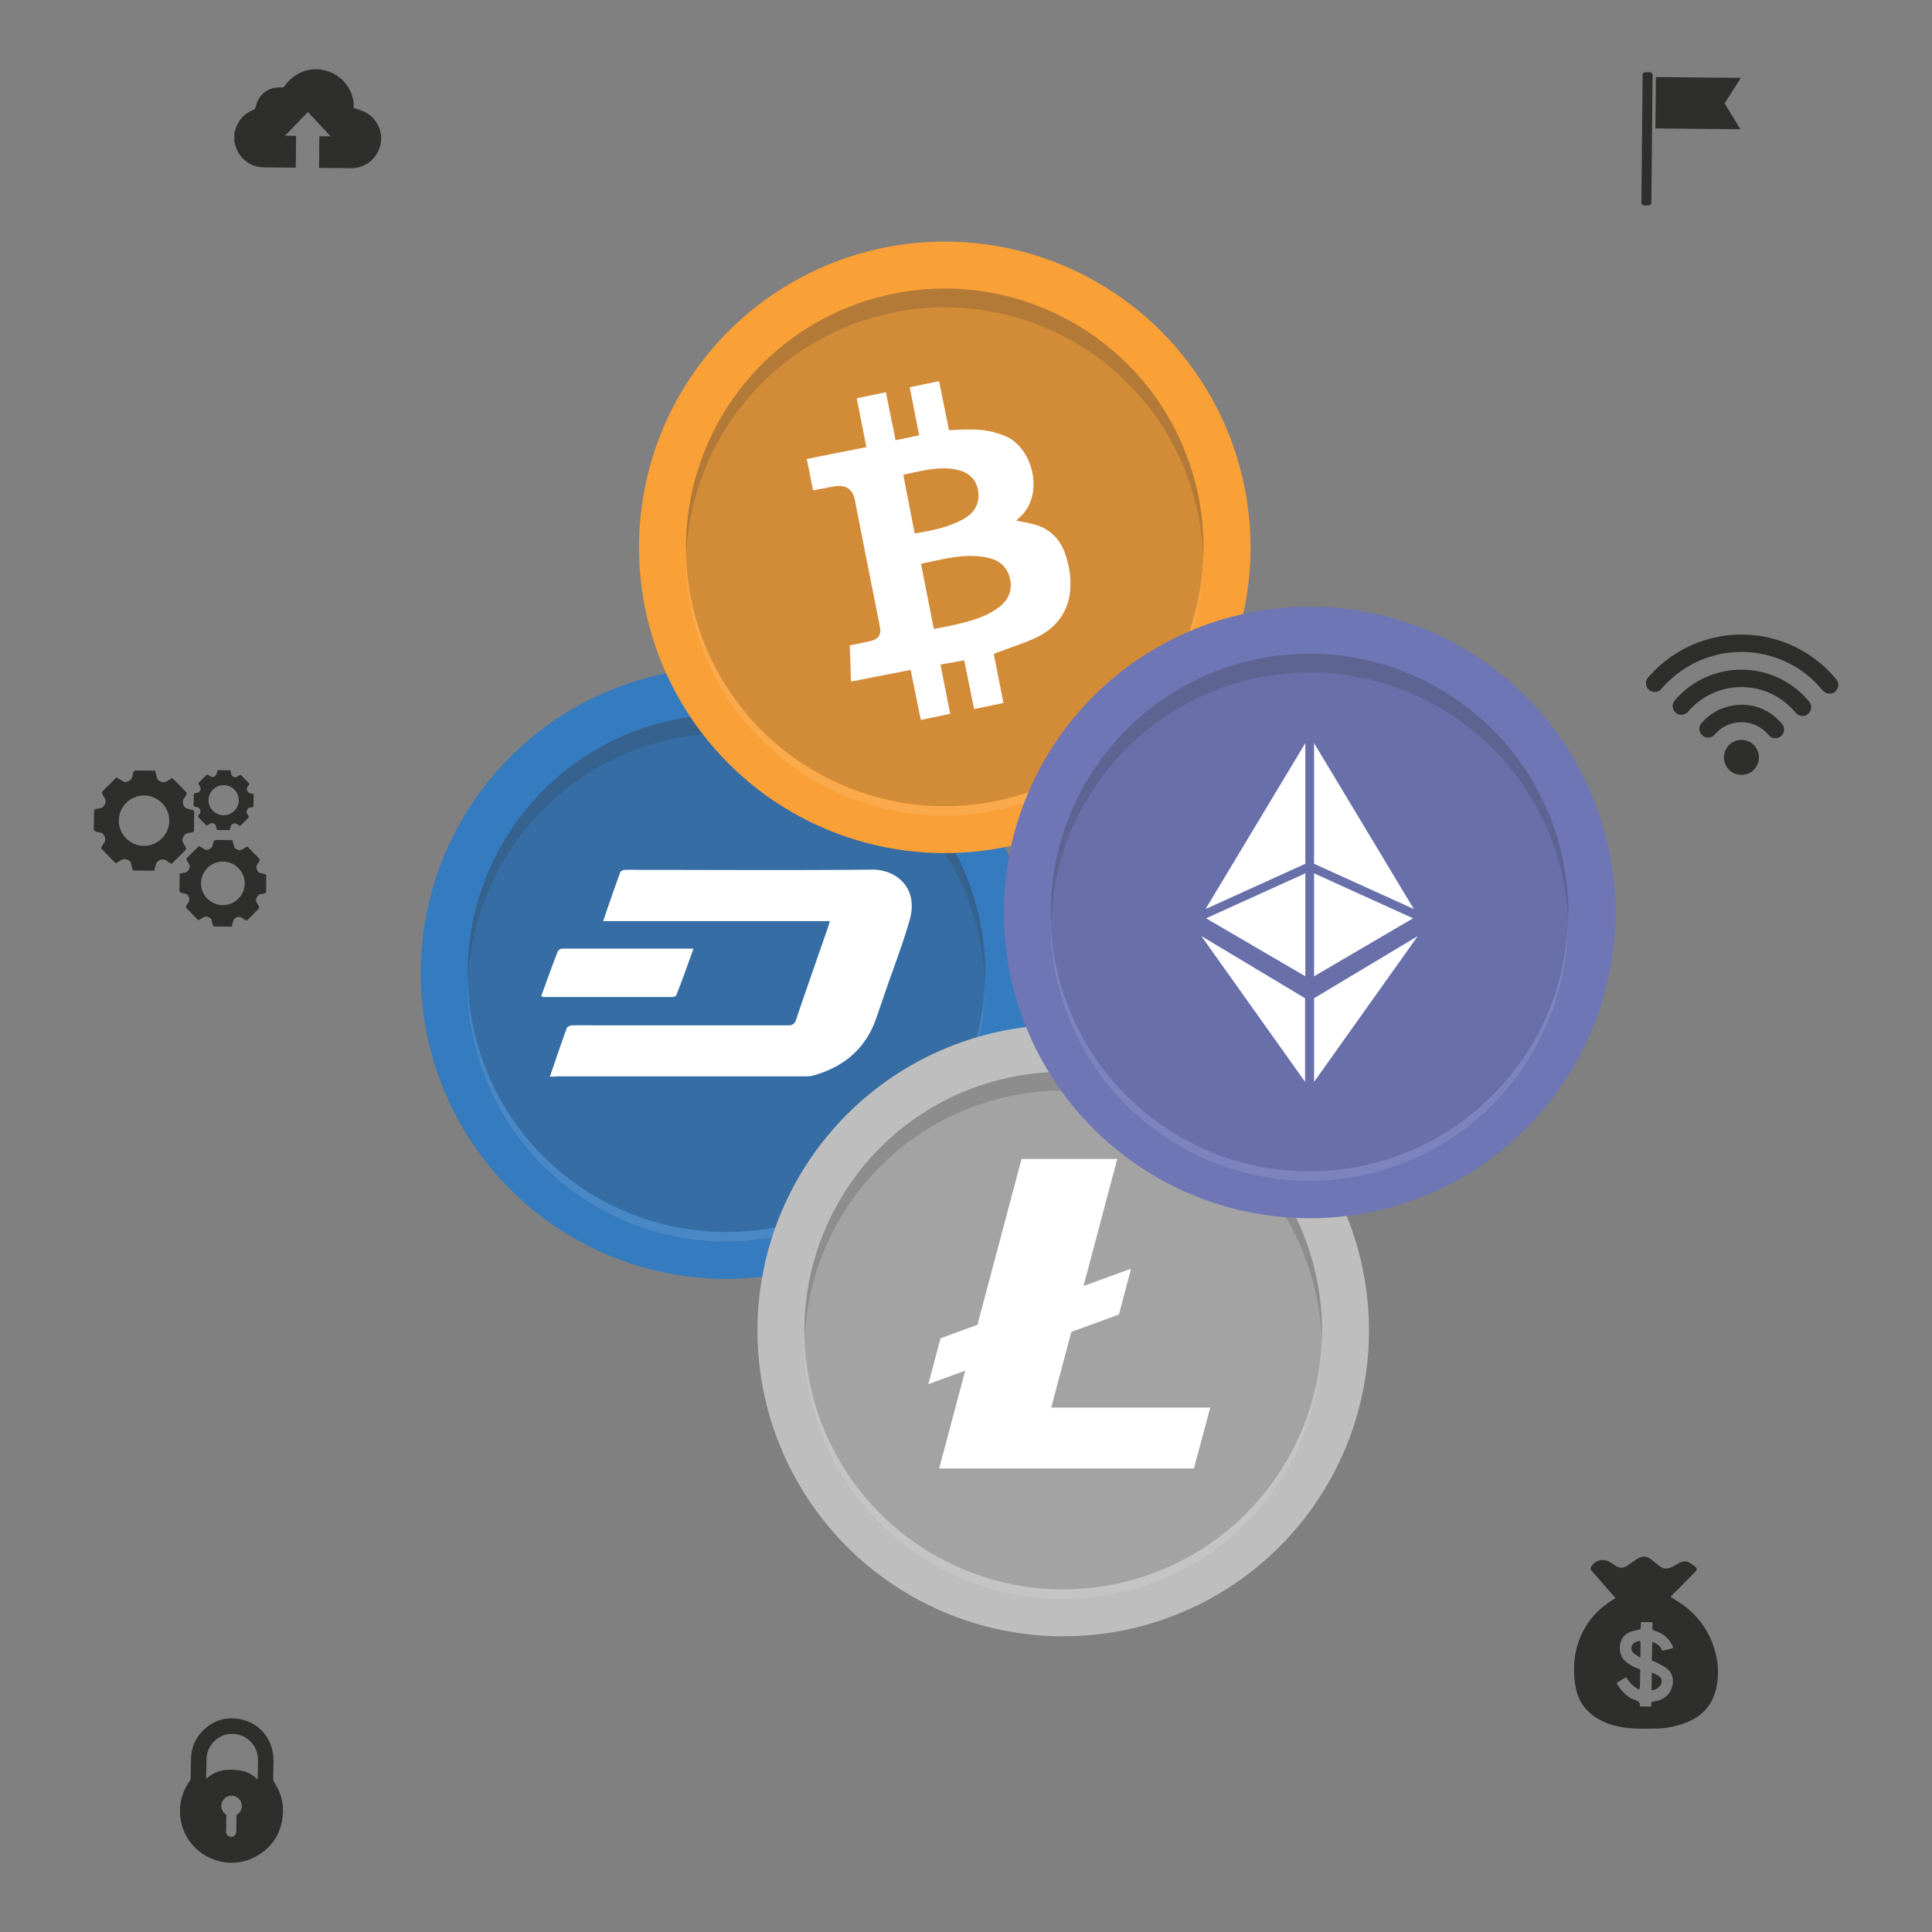 <svg xmlns="http://www.w3.org/2000/svg" width="400" height="400"><rect width="100%" height="100%" fill="#808080" stroke="none"/><g fill="#2E2F2D"><path d="M334.448 330.836c-.513-.588-1.031-1.185-1.552-1.777-1.104-1.262-2.193-2.532-3.319-3.775-.321-.361-.308-.646-.06-1.014.81-1.189 2.192-1.607 3.52-1 .475.221.923.52 1.352.825.854.609 1.696.637 2.558.037.579-.401 1.155-.809 1.739-1.2 1.41-.938 2.267-.874 3.561.232.443.385.91.742 1.378 1.101.854.653 1.75.55 2.647.11.42-.208.824-.451 1.231-.69 1.099-.63 1.896-.542 3.031.335 1.015.785.987.849.1 1.754-1.472 1.482-2.935 2.972-4.403 4.455-.106.104-.203.214-.35.371.408.263.791.515 1.184.755 3.889 2.387 6.563 5.728 7.897 10.096.849 2.775.976 5.597.278 8.419-.835 3.347-2.987 5.545-6.156 6.781a18.046 18.046 0 0 1-6.209 1.234c-1.833.036-3.677.052-5.504-.093-2.29-.183-4.502-.761-6.514-1.933-2.623-1.523-4.215-3.843-4.687-6.791-.774-4.821-.019-9.377 2.89-13.43 1.317-1.836 3.015-3.286 4.937-4.459.129-.079.253-.156.373-.236.026-.015.034-.046.078-.107zm7.423 22.49c.004-.178.016-.307.004-.441-.023-.343.029-.535.467-.594.86-.111 1.676-.392 2.399-.907 1.674-1.188 2.388-4.28.463-5.873-.655-.543-1.47-.897-2.224-1.313-.299-.167-.771-.19-.914-.426-.159-.274-.043-.716-.039-1.082l.041-2.766c.869.289 1.541.729 1.918 1.513.15.303.301.37.615.264.426-.146.875-.225 1.313-.345.535-.152.566-.227.309-.731-.754-1.473-1.924-2.473-3.506-2.934-.514-.148-.682-.372-.609-.875.045-.312.018-.634.021-.955-.824-.013-1.584-.024-2.359-.034-.051.537-.104 1.059-.146 1.52-.667.154-1.285.257-1.88.446-2.837.896-2.992 4.559-1.271 6.105a7.636 7.636 0 0 0 2.715 1.574c.321.107.424.265.408.598-.039.971-.037 1.938-.063 2.908-.008.271-.057.539-.088.832-1.291-.521-2.086-1.505-2.797-2.576-.682.413-1.303.793-1.938 1.181.058.133.09.229.142.313.931 1.469 2.065 2.727 3.775 3.27.659.208.938.542.871 1.202-.003.021.023.051.049.093.75.009 1.51.021 2.324.033z"/><path d="M341.941 349.934c.016-1.212.035-2.398.054-3.682.524.275 1.026.479 1.469.778.601.407.718.936.442 1.616-.302.748-1.092 1.276-1.965 1.288zM339.424 343.121c-.443-.323-.938-.598-1.322-.98-.582-.579-.391-1.631.321-2.041.204-.111.425-.202.644-.276.455-.151.586-.083.591.376.009.939-.021 1.878-.034 2.815-.067.035-.134.069-.2.106z"/></g><g fill="#2E2F2D"><path d="M35.529 178.853c-.289-.165-.558-.277-.773-.451-.627-.513-1.275-.642-1.964-.163-.17.117-.344.293-.412.482-.182.495-.305 1.015-.461 1.551l-4.392-.042c-.142-.511-.299-1.017-.409-1.531-.061-.3-.236-.404-.473-.559-.689-.442-1.286-.302-1.892.146-.238.175-.517.296-.806.454-.973-.995-1.939-1.976-2.89-2.973-.072-.074-.08-.271-.036-.378.095-.229.221-.452.371-.646.423-.543.55-1.067.181-1.72-.175-.313-.316-.527-.679-.615-.481-.114-1.125-.158-1.365-.477-.241-.328-.078-.956-.078-1.453.003-.813.026-1.629.017-2.444-.004-.328.091-.5.428-.53.162-.016.321-.116.481-.122.894-.023 1.297-.589 1.494-1.36a.787.787 0 0 0-.06-.503c-.199-.401-.458-.774-.644-1.179-.061-.136-.043-.401.051-.498.938-.963 1.905-1.902 2.895-2.88.471.276.932.533 1.375.812.254.163.465.15.772.069.763-.198 1.07-.669 1.224-1.401.198-.937.243-.927 1.222-.917l3.402.033c.15.543.311 1.05.415 1.564.065.296.235.404.474.556.69.435 1.286.319 1.892-.143.234-.178.519-.295.8-.449.974.992 1.943 1.973 2.9 2.967.069.074.077.27.032.38a2.258 2.258 0 0 1-.344.605c-.463.563-.561 1.131-.193 1.806.159.285.296.482.617.555.387.086.763.231 1.152.308.296.063.361.217.357.488a177.107 177.107 0 0 0-.033 3.643c-.003.286-.092.434-.381.468-.179.023-.35.127-.53.13-.89.032-1.297.591-1.493 1.363a.783.783 0 0 0 .063.503c.192.403.454.775.643 1.18.058.136.043.4-.052.497-.943.961-1.909 1.898-2.898 2.874zm-5.658-14.148a5.223 5.223 0 0 0-5.275 5.129c-.049 2.872 2.286 5.258 5.175 5.285a5.225 5.225 0 0 0 5.272-5.133c.052-2.871-2.285-5.256-5.172-5.281zM51.078 190.625c-.249-.142-.482-.238-.667-.389-.542-.445-1.101-.555-1.7-.14-.147.101-.296.254-.354.413-.157.435-.266.878-.4 1.345l-3.8-.035c-.12-.446-.26-.881-.351-1.329-.055-.256-.208-.347-.41-.479-.6-.384-1.114-.263-1.637.122-.207.153-.446.257-.698.394-.84-.859-1.678-1.708-2.503-2.571-.061-.065-.063-.234-.027-.328.081-.198.19-.39.322-.56.366-.467.474-.919.156-1.488-.152-.27-.276-.454-.589-.529-.413-.1-.974-.137-1.18-.413-.207-.283-.066-.826-.066-1.256.001-.705.023-1.413.013-2.116-.003-.28.081-.426.371-.458.142-.012.277-.098.415-.104.773-.02 1.122-.507 1.295-1.177a.713.713 0 0 0-.053-.435c-.172-.347-.393-.669-.558-1.02-.05-.117-.036-.347.043-.429.814-.833 1.646-1.645 2.501-2.493.41.241.809.464 1.192.705.221.139.4.127.667.059.662-.17.928-.581 1.059-1.213.173-.812.211-.802 1.059-.793l2.944.029c.127.47.263.907.355 1.354.055.257.205.35.413.482.596.375 1.109.273 1.633-.125.205-.153.451-.254.692-.389.842.858 1.683 1.705 2.509 2.568.061.062.068.232.031.325-.075.187-.171.37-.299.521-.403.491-.487.982-.165 1.566.133.247.251.416.529.478.336.077.661.201 1 .267.252.053.311.187.308.423a174.355 174.355 0 0 0-.032 3.148c0 .249-.074.375-.328.405-.151.02-.305.111-.457.117-.772.025-1.124.51-1.294 1.176a.726.726 0 0 0 .05.434c.173.35.397.671.559 1.024.054.116.041.345-.042.426-.816.834-1.65 1.647-2.506 2.488zm-4.894-12.238a4.521 4.521 0 0 0-4.563 4.439c-.041 2.481 1.979 4.542 4.476 4.567a4.517 4.517 0 0 0 4.563-4.436c.041-2.484-1.977-4.545-4.476-4.57zM49.713 171.015c-.172-.1-.333-.165-.462-.271-.374-.306-.761-.384-1.173-.094a.633.633 0 0 0-.246.287c-.108.295-.184.604-.277.927l-2.625-.024c-.083-.308-.179-.609-.243-.917-.038-.179-.145-.243-.286-.335-.411-.261-.764-.18-1.128.09-.142.104-.311.173-.484.269-.581-.592-1.158-1.179-1.729-1.778-.04-.042-.044-.157-.017-.224.056-.134.13-.267.22-.384.252-.325.329-.641.109-1.03-.105-.187-.19-.315-.407-.365-.286-.069-.674-.094-.814-.288-.143-.194-.046-.572-.046-.868 0-.487.018-.975.009-1.462-.003-.193.056-.294.257-.314.1-.009.191-.068.285-.071.538-.019.776-.354.894-.813a.477.477 0 0 0-.035-.302c-.117-.24-.273-.464-.384-.705-.035-.081-.024-.24.031-.297.56-.576 1.137-1.137 1.729-1.72.282.165.556.318.824.485.151.094.277.089.459.039.455-.116.64-.399.734-.838.119-.561.145-.556.731-.549l2.034.02c.088.328.182.63.246.936.041.178.142.244.286.333.412.259.767.189 1.128-.085.142-.108.309-.178.478-.27.582.592 1.163 1.18 1.733 1.775.041.042.047.161.02.226a1.36 1.36 0 0 1-.205.362c-.276.336-.336.676-.116 1.079.094.172.173.288.367.329.232.052.458.139.689.185.176.038.215.13.212.292-.013.727-.021 1.45-.021 2.178 0 .169-.052.26-.224.279-.11.013-.212.077-.318.083-.536.015-.776.35-.893.811a.47.47 0 0 0 .035.3c.117.241.273.463.386.705.035.081.024.241-.029.298-.563.572-1.141 1.131-1.734 1.716zm-3.381-8.458a3.123 3.123 0 0 0-3.152 3.068c-.03 1.716 1.365 3.142 3.092 3.159a3.124 3.124 0 0 0 3.152-3.068c.032-1.716-1.368-3.143-3.092-3.159z"/></g><path fill="#2E2F2D" d="M56.595 366.384c-.009.685-.032 1.365-.021 2.05a.945.945 0 0 0 .15.506c1.398 2.079 2.053 4.377 1.826 6.863-.348 3.862-2.252 6.78-5.672 8.614-6.253 3.352-14.071-.401-15.406-7.366-.582-3.035.055-5.815 1.826-8.348a1.07 1.07 0 0 0 .179-.553c.033-1.301.038-2.597.068-3.896.057-2.47.949-4.581 2.782-6.247 1.922-1.747 4.205-2.491 6.789-2.168 3.731.468 6.568 3.104 7.329 6.784.12.577.153 1.178.175 1.767.022.667-.013 1.33-.025 1.994zm-3.257 2.042c.01-.098.017-.143.017-.189.019-1.259.043-2.516.055-3.774a5.705 5.705 0 0 0-.059-.933c-.446-2.912-3.062-4.866-6.006-4.494-2.496.313-4.509 2.521-4.579 5.035-.038 1.326-.049 2.655-.068 3.981-.001.059.016.119.026.187.262-.202.491-.396.738-.571 2.006-1.409 4.248-1.447 6.534-1.048 1.276.219 2.366.87 3.342 1.806zm-6.504 9.155c-.007.527-.017 1.053-.023 1.58-.009.641.436 1.132 1.036 1.141.599.009 1.063-.468 1.073-1.106.019-1.053.036-2.104.044-3.159 0-.189.051-.31.22-.426a2.08 2.08 0 0 0 .777-2.354c-.281-.868-1.116-1.488-2.002-1.489a2.175 2.175 0 0 0-2.026 1.454 2.091 2.091 0 0 0 .74 2.368c.145.106.195.212.188.385-.018.531-.018 1.071-.027 1.606z"/><g fill="#2E2F2D"><path d="M360.688 131.375c2.176.043 4.168.294 6.131.794a25.287 25.287 0 0 1 7.525 3.282 25.271 25.271 0 0 1 5.43 4.72c.277.323.582.625.726 1.042.291.822-.043 1.716-.81 2.171-.719.42-1.67.247-2.246-.374-.689-.756-1.362-1.525-2.109-2.225-2.18-2.038-4.691-3.544-7.506-4.544a21.61 21.61 0 0 0-7.936-1.244 21.521 21.521 0 0 0-7.442 1.548c-3.062 1.232-5.702 3.074-7.946 5.489-.188.198-.363.41-.546.611-.521.569-1.162.754-1.886.538-.715-.211-1.141-.715-1.258-1.456-.094-.561.074-1.052.441-1.48a25.14 25.14 0 0 1 4.225-3.917 25.26 25.26 0 0 1 6.035-3.288 25.484 25.484 0 0 1 5.094-1.353 26.556 26.556 0 0 1 4.078-.314z"/><path d="M374.991 146.348c-.013.826-.472 1.496-1.134 1.753-.717.276-1.508.113-2.006-.457-.65-.75-1.332-1.467-2.104-2.094a14.472 14.472 0 0 0-4.864-2.627 14.31 14.31 0 0 0-5.707-.604 14.4 14.4 0 0 0-6.805 2.464 14.953 14.953 0 0 0-2.901 2.597c-.646.742-1.802.812-2.543.167a1.814 1.814 0 0 1-.177-2.551c2.356-2.712 5.254-4.598 8.703-5.616 2.032-.6 4.116-.825 6.235-.69a17.992 17.992 0 0 1 8.718 2.872 17.86 17.86 0 0 1 4.177 3.729c.278.337.403.73.408 1.057z"/><path d="M361.093 145.924c2.905.104 5.687 1.387 7.851 3.955.646.764.551 1.896-.187 2.519-.784.663-1.914.581-2.577-.199-.818-.968-1.802-1.708-2.986-2.174a7.265 7.265 0 0 0-8.161 2.041c-.503.585-1.331.8-2.025.53a1.811 1.811 0 0 1-1.17-1.771c.019-.39.142-.752.397-1.05 1.361-1.596 3.037-2.723 5.041-3.344 1.233-.385 2.249-.521 3.817-.507zM360.501 160.426a3.604 3.604 0 0 1-3.571-3.65 3.619 3.619 0 0 1 3.656-3.592 3.617 3.617 0 0 1 3.579 3.686 3.6 3.6 0 0 1-3.664 3.556z"/></g><path fill="#2E2F2D" d="M48.533 27.479c.1-.315.185-.636.296-.946.637-1.767 1.803-3.043 3.547-3.752.33-.134.48-.3.559-.647.595-2.622 2.577-4.14 5.273-4.036.38.016.595-.087.816-.399 1.919-2.697 5.18-3.916 8.281-3.117 3.24.834 5.519 3.433 5.922 6.78.042.348 0 .707-.003.982.881.322 1.729.531 2.477.933 2.505 1.342 3.727 4.255 2.993 6.959a6.158 6.158 0 0 1-6.035 4.589c-2.19-.018-4.381-.041-6.605-.063.021-2.187.043-4.332.063-6.562.719.009 1.436.015 2.318.023l-4.674-5.041c-1.561 1.615-3.101 3.211-4.752 4.918l2.292.021-.063 6.594c-.274-.001-.545-.004-.816-.007-1.915-.019-3.831-.035-5.747-.055-3.012-.033-5.437-2.048-6.049-5.014-.017-.092-.072-.175-.113-.264l.02-1.896z"/><g fill="#2E2F2D"><path d="M360.338 26.761l-17.606-.169.102-10.641 17.604.169-3.377 5.268zM341.896 42.083c-.004.243-.289.439-.639.436l-.793-.007c-.35-.003-.633-.205-.63-.449l.257-26.677c.003-.244.289-.439.637-.436l.795.007c.351.003.634.205.631.449l-.258 26.677z"/></g><path fill="none" d="M140.508 224.591h162.916v68.378H140.508z"/><path opacity=".1" fill="#FFF" d="M185.983 242.096c19.356 1.479 36.572-10.854 41.994-28.686-5.883 17.068-22.701 28.715-41.544 27.275"/><path opacity=".1" fill="#FFF" d="M186.433 240.686c-22.393-1.709-39.161-21.25-37.449-43.644a40.683 40.683 0 0 1 1.652-8.765 40.744 40.744 0 0 0-2.102 10.174c-1.71 22.395 15.056 41.934 37.449 43.645"/><circle fill="#357BBF" cx="150.409" cy="201.474" r="63.306"/><circle opacity=".2" fill="#383938" cx="150.408" cy="201.474" r="53.567"/><path opacity=".1" fill="#FFF" d="M162.641 253.646c-28.792 6.799-57.644-11.035-64.439-39.828a53.572 53.572 0 0 1-1.427-11.659 53.524 53.524 0 0 0 1.427 13.608c6.796 28.793 35.648 46.623 64.439 39.826 24.886-5.873 41.568-28.229 41.251-52.777-.563 23.776-17.024 45.109-41.251 50.83z"/><path opacity=".2" fill="#383938" d="M138.102 153.237c28.793-6.796 57.645 11.035 64.44 39.825a53.862 53.862 0 0 1 1.396 10.336 53.631 53.631 0 0 0-1.396-14.231c-6.796-28.792-35.647-46.623-64.44-39.827-25.335 5.983-42.175 29.04-41.225 54.107.833-23.524 17.207-44.54 41.225-50.21z"/><g><g fill="#FFF"><path d="M113.849 222.907c1.199-3.479 2.278-6.716 3.477-10.013.12-.302.719-.601 1.079-.601 1.978-.06 3.956 0 5.934 0h38.726c1.018 0 1.499-.299 1.798-1.319 2.158-6.354 4.377-12.708 6.595-19.062.12-.361.179-.66.36-1.199h-46.939a479.003 479.003 0 0 1 3.538-10.131c.12-.24.599-.48.898-.48 1.199-.059 2.338 0 3.536 0 15.887 0 31.772.12 47.719-.059 4.736-.061 9.77 3.595 7.735 10.549-1.499 5.217-3.478 10.25-5.217 15.347-.599 1.738-1.199 3.535-1.798 5.215-2.218 6.115-6.715 9.771-12.888 11.512-.539.178-1.14.178-1.739.178H115.17c-.362.063-.783.063-1.321.063z"/><path d="M143.582 196.409c-1.199 3.357-2.338 6.534-3.537 9.592-.06.24-.539.421-.839.421h-26.677c-.118 0-.24-.061-.479-.181 1.14-3.117 2.219-6.176 3.417-9.232.12-.301.6-.6.9-.6h27.215z"/></g></g><g><circle fill="#F9A037" cx="195.602" cy="113.321" r="63.306"/><path opacity=".2" fill="#383938" d="M247.736 101.015c6.797 28.79-11.032 57.642-39.827 64.442-28.792 6.796-57.645-11.035-64.44-39.83-6.796-28.791 11.034-57.643 39.827-64.439s57.642 11.034 64.44 39.827z"/><path opacity=".1" fill="#FFF" d="M207.833 165.492c-28.79 6.8-57.642-11.032-64.44-39.827a53.808 53.808 0 0 1-1.424-11.661 53.754 53.754 0 0 0 1.424 13.609c6.799 28.794 35.65 46.625 64.44 39.827 24.89-5.872 41.573-28.228 41.255-52.776-.565 23.775-17.025 45.108-41.255 50.828z"/><path opacity=".2" fill="#383938" d="M183.295 65.085c28.792-6.796 57.643 11.034 64.441 39.825a53.764 53.764 0 0 1 1.397 10.336 53.7 53.7 0 0 0-1.397-14.231c-6.799-28.793-35.648-46.623-64.441-39.827-25.336 5.981-42.175 29.038-41.225 54.107.831-23.523 17.209-44.54 41.225-50.21z"/><path fill="#FFF" d="M220.492 114.535c-1.031-2.875-2.965-4.859-5.876-5.825-1.335-.426-2.731-.624-4.203-.915.134-.136.215-.261.31-.333 5.805-4.682 3.146-14.59-2.299-17.037-2.216-1.005-4.531-1.443-6.872-1.498-1.689-.027-3.353.048-5.069.133-.608-2.909-1.388-6.923-2.06-10.146l-6.081 1.267c.609 3.181 1.42 7.078 1.961 9.946l-4.883 1.019c-.595-2.86-1.355-6.767-2.015-9.938l-6.027 1.256c.618 3.233 1.452 7.234 1.995 10.102-4.167.815-8.171 1.648-12.339 2.46.466 2.236.846 4.325 1.3 6.51.884-.187 1.663-.347 2.403-.448.777-.162 1.557-.325 2.295-.425 2.164-.288 3.505.682 3.938 2.759 1.703 8.704 3.415 17.456 5.171 26.146.4 1.921-.28 2.824-2.152 3.212l-4.051.844c.091 2.527.163 4.956.254 7.486 4.118-.803 8.181-1.599 12.35-2.41.651 3.117 1.421 7.078 2.103 10.351l6.081-1.264c-.63-3.285-1.431-7.131-2.016-10.209 1.725-.305 3.294-.579 4.915-.861.651 3.117 1.389 6.921 2.048 10.092l6.081-1.264c-.63-3.283-1.432-7.131-2.006-10.156.197-.095.354-.13.498-.213 2.813-1.073 5.722-1.952 8.388-3.211 3.495-1.702 5.962-4.442 6.765-8.402.505-3.031.147-6.049-.907-9.028zm-33.476-16.24c3.794-.789 7.421-1.869 11.174-1.022 2.494.511 4.023 2.144 4.333 4.411.344 2.422-.651 4.418-2.932 5.707-3.1 1.782-6.592 2.456-10.21 3.046-.77-3.959-1.539-7.92-2.365-12.142zm19.571 27.594c-3.063 2.208-6.599 2.946-10.173 3.745-.988.205-1.984.357-3.077.586-.89-4.532-1.758-8.962-2.646-13.494 4.625-.963 9.123-2.279 13.836-1.253 2.439.522 4.098 1.967 4.629 4.514.477 2.558-.539 4.449-2.569 5.902z"/></g><g><circle fill="#BFBEBE" cx="220.128" cy="275.476" r="63.306"/><path opacity=".2" fill="#383938" d="M272.262 263.171c6.795 28.79-11.035 57.642-39.824 64.438-28.795 6.801-57.646-11.03-64.441-39.826-6.799-28.79 11.034-57.643 39.826-64.438 28.79-6.796 57.642 11.035 64.439 39.826z"/><path opacity=".1" fill="#FFF" d="M232.359 327.646c-28.793 6.797-57.643-11.031-64.439-39.826a53.753 53.753 0 0 1-1.426-11.663 53.575 53.575 0 0 0 1.426 13.612c6.797 28.793 35.646 46.622 64.439 39.824 24.887-5.874 41.568-28.227 41.252-52.775-.56 23.778-17.023 45.11-41.252 50.828z"/><path opacity=".2" fill="#383938" d="M207.82 227.241c28.793-6.798 57.645 11.03 64.44 39.825a53.652 53.652 0 0 1 1.396 10.336 53.487 53.487 0 0 0-1.396-14.231c-6.797-28.796-35.647-46.622-64.44-39.825-25.335 5.98-42.175 29.037-41.224 54.106.834-23.525 17.208-44.541 41.224-50.211z"/><path fill="#FFF" d="M217.645 291.427l4.16-15.669 9.85-3.6 2.453-9.208-.084-.229-9.697 3.543 6.988-26.312h-19.817l-9.136 34.337-7.631 2.785-2.522 9.492 7.624-2.783-5.386 20.235h52.74l3.383-12.594h-32.924"/></g><g><circle fill="#6E76B6" cx="271.133" cy="188.919" r="63.306"/><circle opacity=".1" fill="#383938" cx="271.132" cy="188.92" r="53.567"/><path opacity=".1" fill="#FFF" d="M283.364 241.091c-28.79 6.798-57.644-11.034-64.438-39.827a53.506 53.506 0 0 1-1.427-11.661 53.532 53.532 0 0 0 1.427 13.609c6.795 28.793 35.648 46.624 64.438 39.827 24.887-5.876 41.569-28.229 41.252-52.776-.563 23.774-17.024 45.107-41.252 50.828z"/><path opacity=".2" fill="#383938" d="M258.826 140.683c28.793-6.797 57.645 11.035 64.439 39.828a53.8 53.8 0 0 1 1.396 10.334 53.657 53.657 0 0 0-1.396-14.231c-6.797-28.793-35.646-46.625-64.439-39.828-25.338 5.981-42.178 29.04-41.227 54.107.837-23.523 17.21-44.541 41.227-50.21z"/><g><path fill="#FFF" d="M272.063 206.675v17.313l21.481-30.19z"/><g fill="#FFF"><path d="M292.721 188.208l-20.658-34.358v24.988zM272.063 180.811v21.315l20.496-12z"/></g><g fill="#FFF"><path d="M249.598 188.208l20.657-34.358v24.988zM270.255 180.811v21.315l-20.549-12z"/></g><path fill="#FFF" d="M270.202 206.675v17.313l-21.479-30.19z"/></g></g></svg>